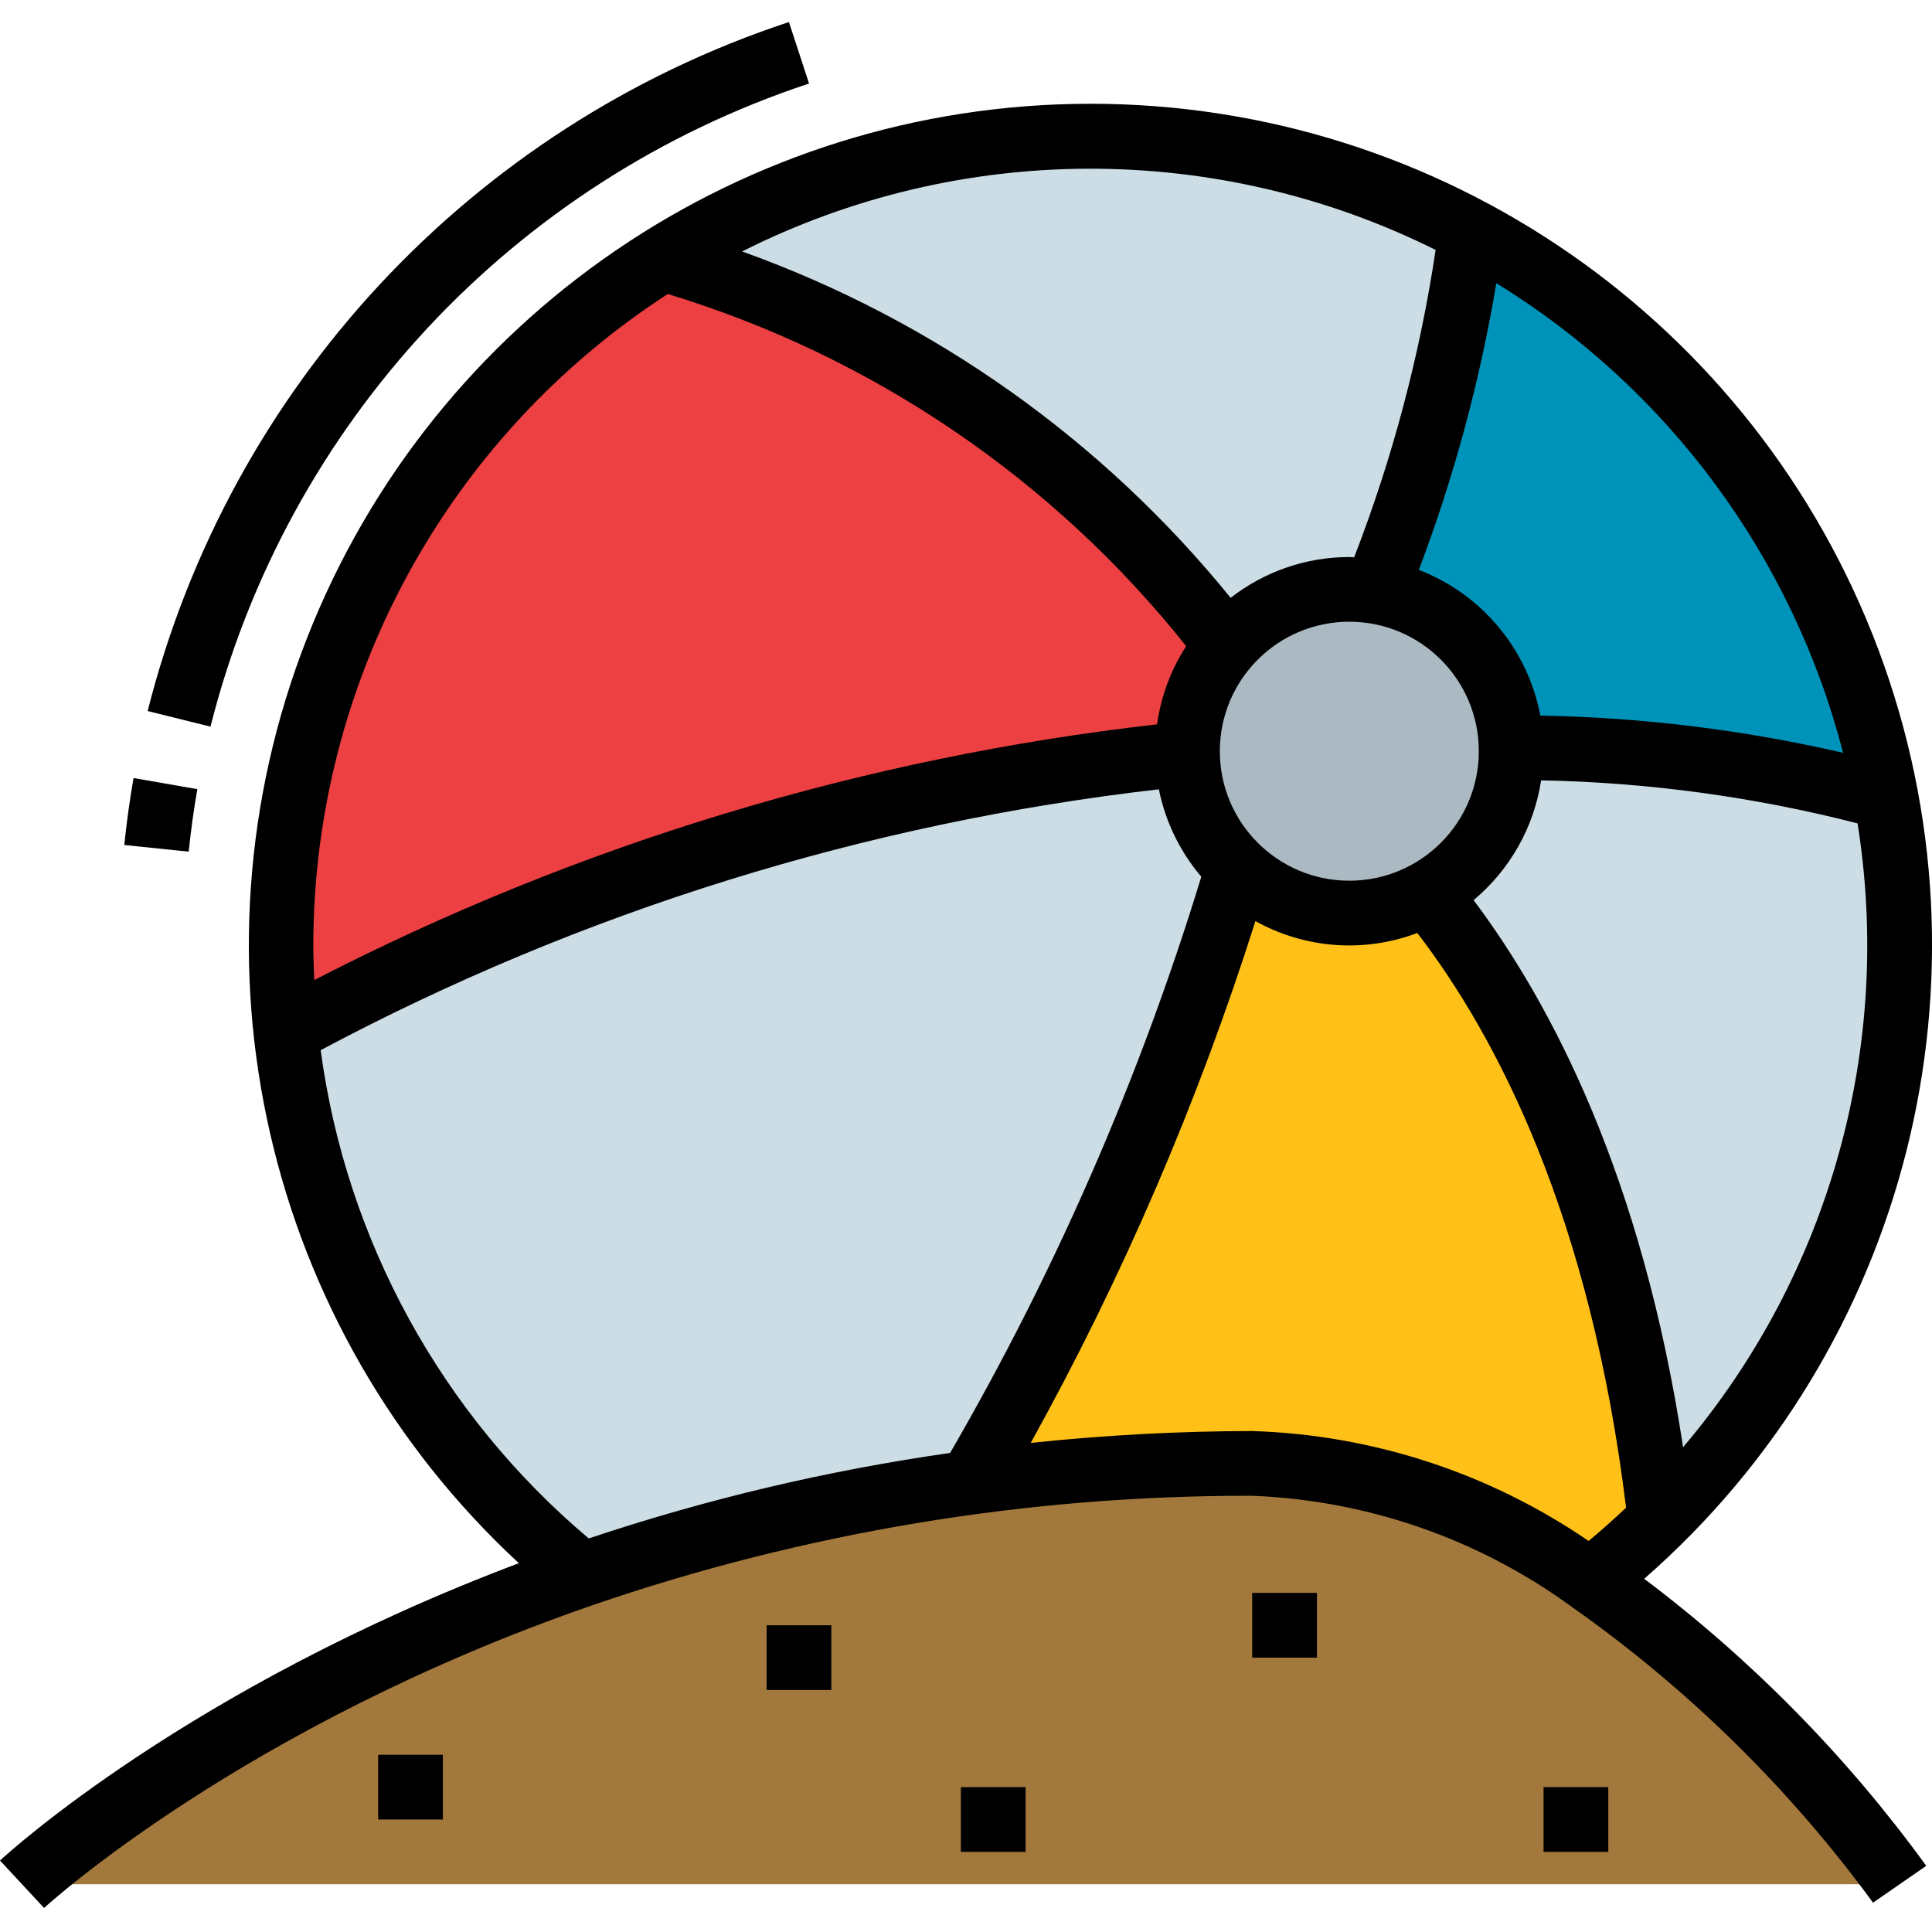 <svg height="477pt" viewBox="0 -5 477.443 477" width="477pt" xmlns="http://www.w3.org/2000/svg"><path d="m469.449 228.422c0 110.457-89.543 200-200 200s-200-89.543-200-200 89.543-200 200-200 200 89.543 200 200zm0 0" fill="#ccdde6"/><path d="m373.359 179.535c31.301-.039 62.465 4.078 92.68 12.246-11.16-59.797-48.91-111.273-102.582-139.895-4 30.617-11.934 60.594-23.609 89.184 18.988 3.055 33.086 19.234 33.512 38.465zm0 0" fill="#0093ba"/><path d="m333.449 220.422c-10.293-.004-20.184-4-27.594-11.145-10.281 34.871-43.336 133.871-105.398 206.922 72.891 26.703 154.652 8.859 209.789-45.785-9.484-83.512-38.254-131.383-57.773-155.023-5.816 3.25-12.359 4.98-19.023 5.031zm0 0" fill="#ffc117"/><path d="m293.449 180.422c.031-9.492 3.469-18.652 9.688-25.824-14.793-20.984-56.898-70.344-139.25-96-58.738 36.461-94.457 100.691-94.438 169.824.004 7.168.391 14.328 1.16 21.457 68.957-37.598 144.75-60.992 222.902-68.801-.008-.242-.062-.441-.062-.656zm0 0" fill="#ec4042"/><path d="m373.449 180.422c0 22.09-17.91 40-40 40-22.094 0-40-17.91-40-40s17.906-40 40-40c22.09 0 40 17.91 40 40zm0 0" fill="#abbac2"/><path d="m469.449 460.422c-21.121-29.008-46.883-54.332-76.242-74.961-24.43-17.754-53.582-27.859-83.758-29.039-56.402-.141-112.43 9.16-165.762 27.52-89.039 30.801-138.238 76.48-138.238 76.48zm0 0" fill="#a3783c"/><path d="m93.449 428.422h16v16h-16zm0 0"/><path d="m189.449 396.422h16v16h-16zm0 0"/><path d="m237.449 436.422h16v16h-16zm0 0"/><path d="m309.449 388.422h16v16h-16zm0 0"/><path d="m381.449 436.422h16v16h-16zm0 0"/><path d="m269.449 20.422c-85.586.023-162.418 52.465-193.625 132.16-31.207 79.691-10.414 170.363 52.398 228.496-81.414 30.672-126.262 71.664-128.223 73.48l10.895 11.727c.473-.449 48.969-44.879 135.41-74.785 52.492-18.051 107.633-27.207 163.145-27.078 28.598 1.109 56.207 10.746 79.285 27.672 28.508 20.105 53.547 44.723 74.137 72.879l13.152-9.102c-19.582-26.977-43.074-50.887-69.703-70.938 65.266-57.02 88.316-148.543 57.852-229.676-30.465-81.137-108.059-134.863-194.723-134.836zm186.023 160.398c-24.551-5.668-49.629-8.754-74.824-9.199-3.09-16.391-14.453-30.016-30.023-36 8.684-22.938 15.098-46.672 19.152-70.863 42.516 26.133 73.234 67.738 85.695 116.062zm-122.023 31.602c-17.676 0-32-14.328-32-32s14.324-32 32-32c17.672 0 32 14.328 32 32s-14.328 32-32 32zm21.336-155.93c-3.887 26-10.641 51.488-20.137 76-.402 0-.801-.062-1.199-.062-10.629.004-20.949 3.555-29.328 10.09-31.656-39.039-73.414-68.648-120.73-85.602 53.879-27.133 117.395-27.27 171.395-.375zm-189.762 10.938c50.535 15.355 95.215 45.703 128.113 87.023-3.777 5.844-6.234 12.438-7.199 19.328-72.684 8.254-143.262 29.668-208.273 63.199-.129-2.84-.238-5.68-.238-8.543.031-65.043 33.004-125.648 87.598-161.008zm-85.777 186.871c64.395-34.281 134.66-56.148 207.137-64.465 1.605 7.977 5.215 15.41 10.488 21.602-15.188 49.68-36.016 97.461-62.078 142.398-30.344 4.328-60.23 11.398-89.297 21.129-36.312-30.586-59.934-73.605-66.25-120.664zm175.473 97.059c22.754-41.035 41.355-84.234 55.527-128.961 12.25 6.832 26.887 7.906 40 2.941 19.508 25.387 42.762 69.715 51.594 142.02-2.988 2.832-6.07 5.574-9.254 8.23-24.547-16.816-53.398-26.242-83.137-27.168-18.281.031-36.551 1.012-54.73 2.938zm161.211 1.062c-10.129-66.801-32.457-109.48-51.77-135.199 8.984-7.504 14.922-18.031 16.688-29.602 26.391.504 52.633 4.07 78.199 10.633 8.805 55.219-6.945 111.527-43.117 154.168zm0 0"/><path d="m199.938 15.422-4.977-15.199c-78.465 25.93-138.234 90.152-158.473 170.27l15.527 3.859c18.879-74.789 74.676-134.738 147.922-158.93zm0 0"/><path d="m48.77 189.797-15.77-2.75c-.938 5.391-1.711 10.957-2.289 16.551l15.922 1.648c.535-5.223 1.254-10.426 2.137-15.449zm0 0"/></svg>